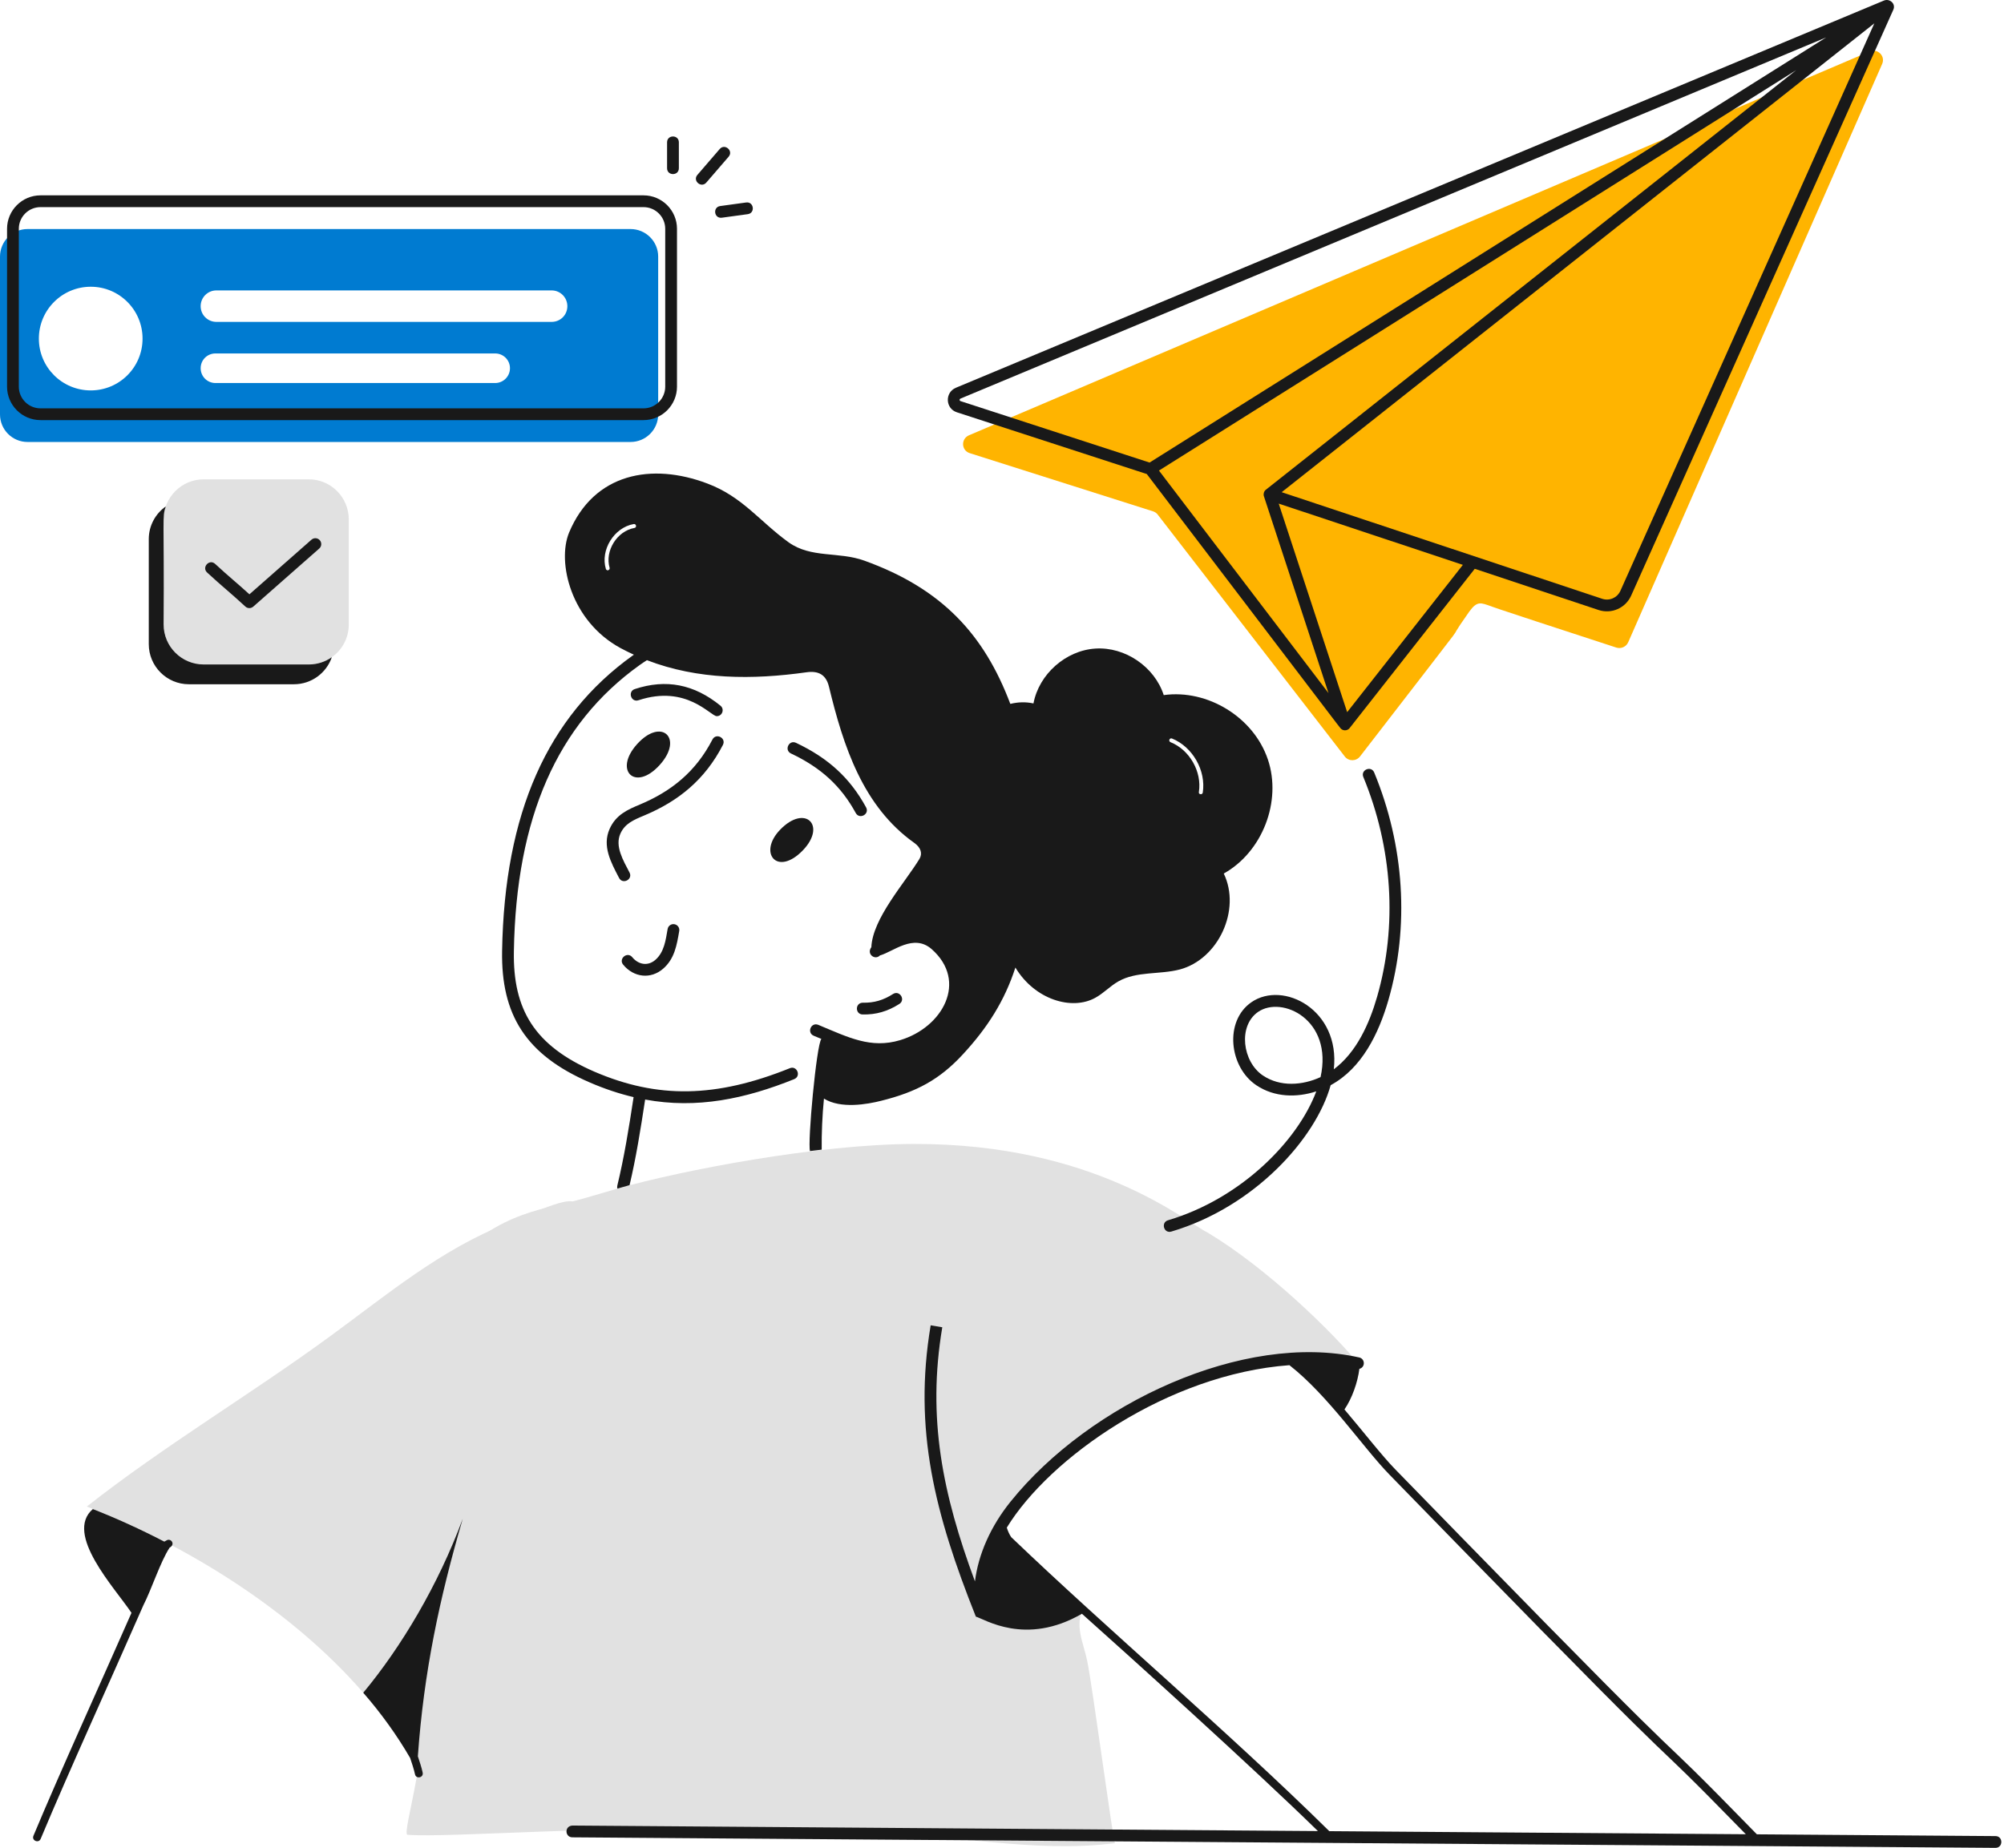 <svg width="206" height="190" viewBox="0 0 206 190" fill="none" xmlns="http://www.w3.org/2000/svg">
<path d="M35.853 53.41V64.207C35.853 65.603 35.167 66.829 34.11 67.572C33.441 68.048 32.617 68.322 31.738 68.322H20.94C18.665 68.322 16.816 66.482 16.816 64.206V53.409C16.816 51.16 18.641 49.285 20.94 49.285H31.738C34.013 49.285 35.853 51.133 35.853 53.409V53.41Z" fill="#E1E1E1"/>
<path d="M193.474 6.579L167.371 66.037C167.166 66.504 166.635 66.742 166.144 66.583C151.276 61.736 153.639 62.453 153.303 62.347C152.234 61.985 151.865 61.726 151.015 62.91C147.464 67.957 153.831 59.595 139.804 77.778C139.408 78.293 138.625 78.293 138.237 77.786L119.006 52.911C118.888 52.752 118.722 52.642 118.531 52.578L99.681 46.592C98.81 46.315 98.762 45.12 99.609 44.755L192.183 5.297C193.007 4.941 193.838 5.765 193.473 6.58L193.474 6.579Z" fill="#FFB400"/>
<path d="M78.624 149.233C51.489 179.172 53.047 171.824 46.614 178.896C44.697 181.026 43.777 182.758 43.433 183.102C42.345 180.755 40.195 177.324 37.343 174.048C30.008 165.582 19.131 158.826 8.922 154.906C16.959 148.592 25.732 143.4 33.954 137.382C39.466 133.364 45.439 128.352 52.166 125.796C53.416 125.315 57.591 123.312 58.745 123.528C62.014 124.129 66.581 133.096 68.512 135.82C71.749 140.395 74.97 144.979 78.624 149.233Z" fill="#E1E1E1"/>
<path d="M139.96 140.588C137.892 140.941 137.051 139.929 135.754 139.995C134.143 140.083 131.843 139.282 130.273 139.699C125.017 141.061 122.116 141.581 117.325 144.153C111.499 147.278 105.714 152.222 102.229 157.831C105.097 160.612 108.342 162.775 111.419 165.283C110.393 167.07 111.379 168.921 111.756 170.764C112.315 173.449 114.444 189.513 114.616 189.513C106.283 190.595 97.781 188.536 89.376 188.488C85.538 188.472 81.131 188.431 77.309 188.239C63.068 187.557 46.347 188.994 41.886 188.655C41.537 188.625 42.295 185.807 42.799 182.91C42.807 182.895 42.799 182.886 42.807 182.878C44.491 174.176 44.3 170.453 43.689 164.626C43.17 161.518 42.758 148.458 43.2 143.304C43.544 139.162 43.585 135.283 45.556 131.63C49.295 124.768 57.048 124.218 57.471 123.793C57.869 123.793 58.837 123.543 59.218 123.44C60.371 123.136 61.942 122.655 63.464 122.215C70.173 120.315 84.085 117.648 93.92 117.623C112.574 117.57 121.913 125.665 124.159 126.75C130.26 130.417 137.012 136.965 139.96 140.588V140.588Z" fill="#E1E1E1"/>
<path d="M64.816 23.551H2.833C1.267 23.551 0 24.818 0 26.384V42.612C0 44.178 1.267 45.445 2.833 45.445H64.816C66.382 45.445 67.657 44.178 67.657 42.612V26.384C67.657 24.818 66.382 23.551 64.816 23.551ZM9.329 40.143C6.383 40.143 3.995 37.762 3.995 34.817C3.995 31.872 6.383 29.483 9.329 29.483C12.274 29.483 14.654 31.872 14.654 34.817C14.654 37.762 12.274 40.143 9.329 40.143ZM50.896 39.384H22.152C21.304 39.384 20.627 38.706 20.627 37.859C20.627 37.011 21.304 36.342 22.152 36.342H50.896C51.744 36.342 52.422 37.02 52.422 37.859C52.422 38.698 51.744 39.384 50.896 39.384ZM56.706 33.097H22.24C21.352 33.097 20.626 32.379 20.626 31.483C20.626 30.587 21.346 29.861 22.24 29.861H56.706C57.602 29.861 58.321 30.588 58.321 31.483C58.321 32.379 57.609 33.097 56.706 33.097Z" fill="#007BD1"/>
<path d="M20.942 68.322C18.666 68.322 16.818 66.482 16.818 64.207C16.894 53.144 16.646 53.219 17.044 52.069C15.987 52.812 15.293 54.039 15.293 55.435V66.232C15.293 68.508 17.141 70.356 19.417 70.356H30.214C32.022 70.356 33.555 69.194 34.112 67.571C33.442 68.047 32.618 68.322 31.739 68.322H20.942H20.942Z" fill="#191919"/>
<path d="M98.361 42.392L117.885 48.742C137.608 74.635 137.704 74.79 137.785 74.864C138.03 75.175 138.497 75.164 138.734 74.864L151.595 58.486L164.314 62.718C165.651 63.162 167.098 62.531 167.675 61.239L194.624 0.998C194.9 0.385 194.251 -0.188 193.657 0.058L98.265 39.867C97.108 40.352 97.171 42.007 98.361 42.392ZM130.108 50.366C129.909 50.532 129.854 50.814 129.92 51.017L136.563 71.266L119.135 48.384L184.636 7.215C184.555 7.279 130.027 50.435 130.108 50.367V50.366ZM138.481 73.227L131.445 51.782L150.374 58.08L138.481 73.226V73.227ZM166.57 60.744C166.248 61.462 165.445 61.818 164.695 61.568L131.749 50.608L192.671 2.4L166.57 60.744ZM98.732 40.984L187.715 3.85L118.169 47.561L98.734 41.241C98.611 41.2 98.607 41.035 98.732 40.984Z" fill="#191919"/>
<path d="M130.33 78.089C128.87 73.748 124.132 70.847 119.625 71.471C118.687 68.562 115.651 66.487 112.598 66.687C109.553 66.88 106.796 69.323 106.235 72.328C105.434 72.152 104.625 72.184 103.856 72.376C101.175 65.27 96.861 60.536 88.856 57.649C86.204 56.687 83.383 57.424 81.06 55.758C78.103 53.627 76.332 51.078 72.711 49.716C67.006 47.553 61.06 48.634 58.496 54.764C57.246 57.816 58.678 63.848 63.761 66.623C64.226 66.871 64.69 67.104 65.163 67.32C65.123 67.344 65.082 67.368 65.042 67.4C56.245 73.698 51.853 83.634 51.613 97.784C51.501 104.31 54.026 108.449 60.611 111.293C62.142 111.958 63.64 112.455 65.13 112.808C64.634 116.077 64.153 119.025 63.456 121.91C63.432 122.014 63.432 122.118 63.464 122.215C63.889 122.094 64.313 121.974 64.714 121.862C65.379 119.066 65.836 116.205 66.317 113.056C71.648 114.045 76.636 112.975 81.645 110.957C82.385 110.645 81.921 109.534 81.188 109.835C73.608 112.887 67.599 112.992 61.093 110.187C54.954 107.527 52.712 103.821 52.824 97.8C53.056 84.066 57.287 74.443 65.748 68.386C65.997 68.21 66.245 68.041 66.501 67.881C71.742 69.9 77.334 69.908 82.919 69.123C84.177 68.947 84.922 69.412 85.211 70.598C86.685 76.695 88.688 82.921 94.009 86.687C94.65 87.152 94.85 87.752 94.514 88.313C92.998 90.801 89.698 94.436 89.57 97.392C89.043 98.096 89.941 98.77 90.451 98.241C91.816 97.864 93.896 95.965 95.763 97.584C99.535 100.91 96.891 105.646 92.526 106.951C89.508 107.853 87.213 106.667 84.105 105.372C83.355 105.084 82.914 106.197 83.656 106.502C83.912 106.606 84.177 106.71 84.433 106.823C83.927 107.391 82.996 117.546 83.264 118.353L84.466 118.208C84.45 116.502 84.522 114.747 84.698 112.96C86.42 114.034 89.161 113.545 90.579 113.184C94.193 112.286 96.597 111.005 99.001 108.385C101.493 105.685 103.271 102.912 104.377 99.483C106.364 102.795 110.188 103.926 112.582 102.599C113.44 102.134 114.113 101.389 114.962 100.908C116.837 99.843 119.185 100.228 121.277 99.683C125.259 98.617 127.591 93.537 125.796 89.819C129.77 87.6 131.781 82.392 130.331 78.089L130.33 78.089ZM65.219 54.284C63.411 54.608 62.161 56.656 62.663 58.379C62.695 58.483 62.631 58.595 62.527 58.627C62.48 58.673 62.316 58.63 62.278 58.49C61.7 56.574 63.103 54.241 65.147 53.883C65.416 53.845 65.475 54.247 65.219 54.284ZM123.639 81.495C123.599 81.755 123.179 81.696 123.238 81.439C123.567 79.348 122.285 77.096 120.321 76.311C120.076 76.208 120.224 75.838 120.473 75.934C122.597 76.791 123.991 79.235 123.638 81.495H123.639Z" fill="#191919"/>
<path d="M88.674 104.31C90.045 104.339 91.243 103.996 92.447 103.228C93.122 102.797 92.471 101.777 91.795 102.207C90.791 102.848 89.834 103.126 88.701 103.099C87.881 103.104 87.89 104.292 88.675 104.31H88.674Z" fill="#191919"/>
<path d="M74.311 76.593C74.678 75.88 73.602 75.326 73.235 76.038C71.53 79.342 69.024 81.359 65.773 82.724C64.564 83.231 63.316 83.754 62.663 85.234C61.89 86.985 62.781 88.635 63.637 90.271C64.005 90.983 65.08 90.425 64.712 89.715C64.04 88.429 63.202 87.01 63.77 85.723C64.229 84.684 65.117 84.311 66.241 83.841C69.748 82.368 72.462 80.176 74.311 76.594V76.593Z" fill="#191919"/>
<path d="M81.826 76.379C81.102 76.037 80.583 77.131 81.307 77.473C84.401 78.938 86.455 80.826 87.967 83.596C88.347 84.291 89.413 83.719 89.029 83.016C87.387 80.007 85.166 77.96 81.826 76.379Z" fill="#191919"/>
<path d="M82.533 87.428C84.996 84.866 82.756 82.653 80.192 85.313C77.887 87.705 79.903 90.164 82.533 87.428Z" fill="#191919"/>
<path d="M67.82 78.648C70.302 75.895 67.991 73.737 65.487 76.515C63.036 79.236 65.3 81.443 67.82 78.648Z" fill="#191919"/>
<path d="M65.633 72.001C70.582 70.366 73.03 73.637 73.68 73.637C74.249 73.637 74.501 72.92 74.062 72.562C71.346 70.35 68.464 69.791 65.252 70.851C64.493 71.102 64.871 72.252 65.632 72.001L65.633 72.001Z" fill="#191919"/>
<path d="M68.629 95.522C68.427 96.703 68.264 97.909 67.379 98.686C66.599 99.371 65.63 99.192 64.993 98.422C64.486 97.803 63.549 98.574 64.06 99.191C65.155 100.519 66.91 100.707 68.177 99.595C69.336 98.579 69.568 97.206 69.821 95.728C69.879 95.399 69.658 95.086 69.328 95.029C69 94.971 68.686 95.192 68.629 95.522V95.522Z" fill="#191919"/>
<path d="M17.153 158.368C17.063 158.413 16.98 158.463 16.894 158.511C14.44 157.239 11.967 156.113 9.546 155.163C6.568 157.724 11.815 163.285 13.516 165.835C10.218 173.341 6.248 182.03 3.436 188.761C3.231 189.253 3.974 189.566 4.181 189.073C7.104 182.075 11.297 172.925 14.736 165.06C15.588 163.395 16.495 160.558 17.437 159.13C18.052 158.805 17.597 158.145 17.152 158.367L17.153 158.368Z" fill="#191919"/>
<path d="M37.342 174.05C39.181 176.163 40.798 178.409 42.161 180.758C42.305 181.175 42.571 181.998 42.658 182.427C42.763 182.954 43.554 182.794 43.449 182.269C43.358 181.809 43.105 181.034 42.954 180.589C43.559 171.982 45.167 164.373 47.569 156.158C45.044 162.984 41.262 169.326 37.342 174.049L37.342 174.05Z" fill="#191919"/>
<path d="M205.127 188.79L180.599 188.608C167.263 174.919 178.187 186.735 150.314 158.149L143.43 151.086C142.055 149.68 140.087 147.134 138.202 144.923C138.988 143.78 139.559 142.141 139.737 140.746C140.367 140.583 140.329 139.712 139.721 139.576C127.823 136.918 111.998 144.313 103.878 154.402C101.819 156.96 100.568 159.824 100.219 162.601C96.9 153.633 95.289 145.823 96.862 136.472L95.668 136.271C93.865 146.988 96.109 155.677 100.313 166.226C101.16 166.441 105.405 169.298 111.215 165.929C115.891 170.103 128.934 181.867 135.474 188.273L58.84 187.706C57.985 187.764 58.078 188.911 58.831 188.917C59.37 188.921 205.242 190 205.123 190C205.921 190 205.925 188.795 205.127 188.789L205.127 188.79ZM103.945 158.05C103.744 157.746 103.601 157.419 103.493 157.073C107.876 149.896 120.051 141.288 132.545 140.37C136.554 143.505 140.115 148.849 142.853 151.65L149.736 158.713C177.327 187.009 166.744 175.568 179.463 188.6L136.644 188.283C126.262 178.05 114.017 167.698 103.945 158.05V158.05Z" fill="#191919"/>
<path d="M120.065 125.47C119.306 125.695 119.633 126.863 120.41 126.631C129 124.081 135.28 117.015 136.785 111.579C139.971 109.86 141.721 106.299 142.724 102.816C144.894 95.277 144.374 86.973 141.262 79.434C140.957 78.693 139.837 79.155 140.143 79.895C143.151 87.183 143.655 95.204 141.561 102.481C140.76 105.265 139.439 108.21 137.107 109.946C137.795 103.826 131.899 100.789 128.633 103.053C125.836 104.989 126.333 109.704 129.148 111.59C131.012 112.839 133.302 112.873 135.307 112.215C133.402 117.305 127.576 123.241 120.066 125.47H120.065ZM129.822 110.585C127.71 109.17 127.243 105.486 129.321 104.048C131.776 102.348 137.056 104.838 135.746 110.75C133.888 111.606 131.604 111.779 129.822 110.585Z" fill="#191919"/>
<path d="M66.151 43.197C68.047 43.197 69.591 41.654 69.591 39.757V23.526C69.591 21.629 68.048 20.086 66.151 20.086H4.164C2.268 20.086 0.725 21.629 0.725 23.526V39.757C0.725 41.654 2.267 43.197 4.164 43.197H66.152H66.151ZM1.935 39.758V23.526C1.935 22.297 2.935 21.297 4.164 21.297H66.152C67.381 21.297 68.381 22.297 68.381 23.526V39.758C68.381 40.987 67.381 41.987 66.152 41.987H4.164C2.935 41.987 1.935 40.987 1.935 39.758Z" fill="#191919"/>
<path d="M32.018 55.492L25.639 61.108C24.161 59.764 23.691 59.435 22.114 57.98C21.526 57.437 20.704 58.327 21.293 58.87C22.986 60.431 23.556 60.83 25.221 62.366C25.45 62.578 25.801 62.578 26.031 62.376L32.818 56.4C33.069 56.179 33.093 55.796 32.872 55.546C32.651 55.294 32.269 55.27 32.018 55.492Z" fill="#191919"/>
<path d="M69.783 17.299V14.633C69.783 13.833 68.572 13.832 68.572 14.633V17.299C68.572 18.099 69.783 18.1 69.783 17.299Z" fill="#191919"/>
<path d="M72.606 18.771L74.899 16.113C75.422 15.506 74.504 14.716 73.982 15.323L71.689 17.981C71.166 18.587 72.083 19.378 72.606 18.771Z" fill="#191919"/>
<path d="M74.197 22.386L76.866 22.02C77.659 21.91 77.494 20.712 76.701 20.82L74.033 21.186C73.245 21.295 73.397 22.487 74.197 22.386Z" fill="#191919"/>
</svg>

